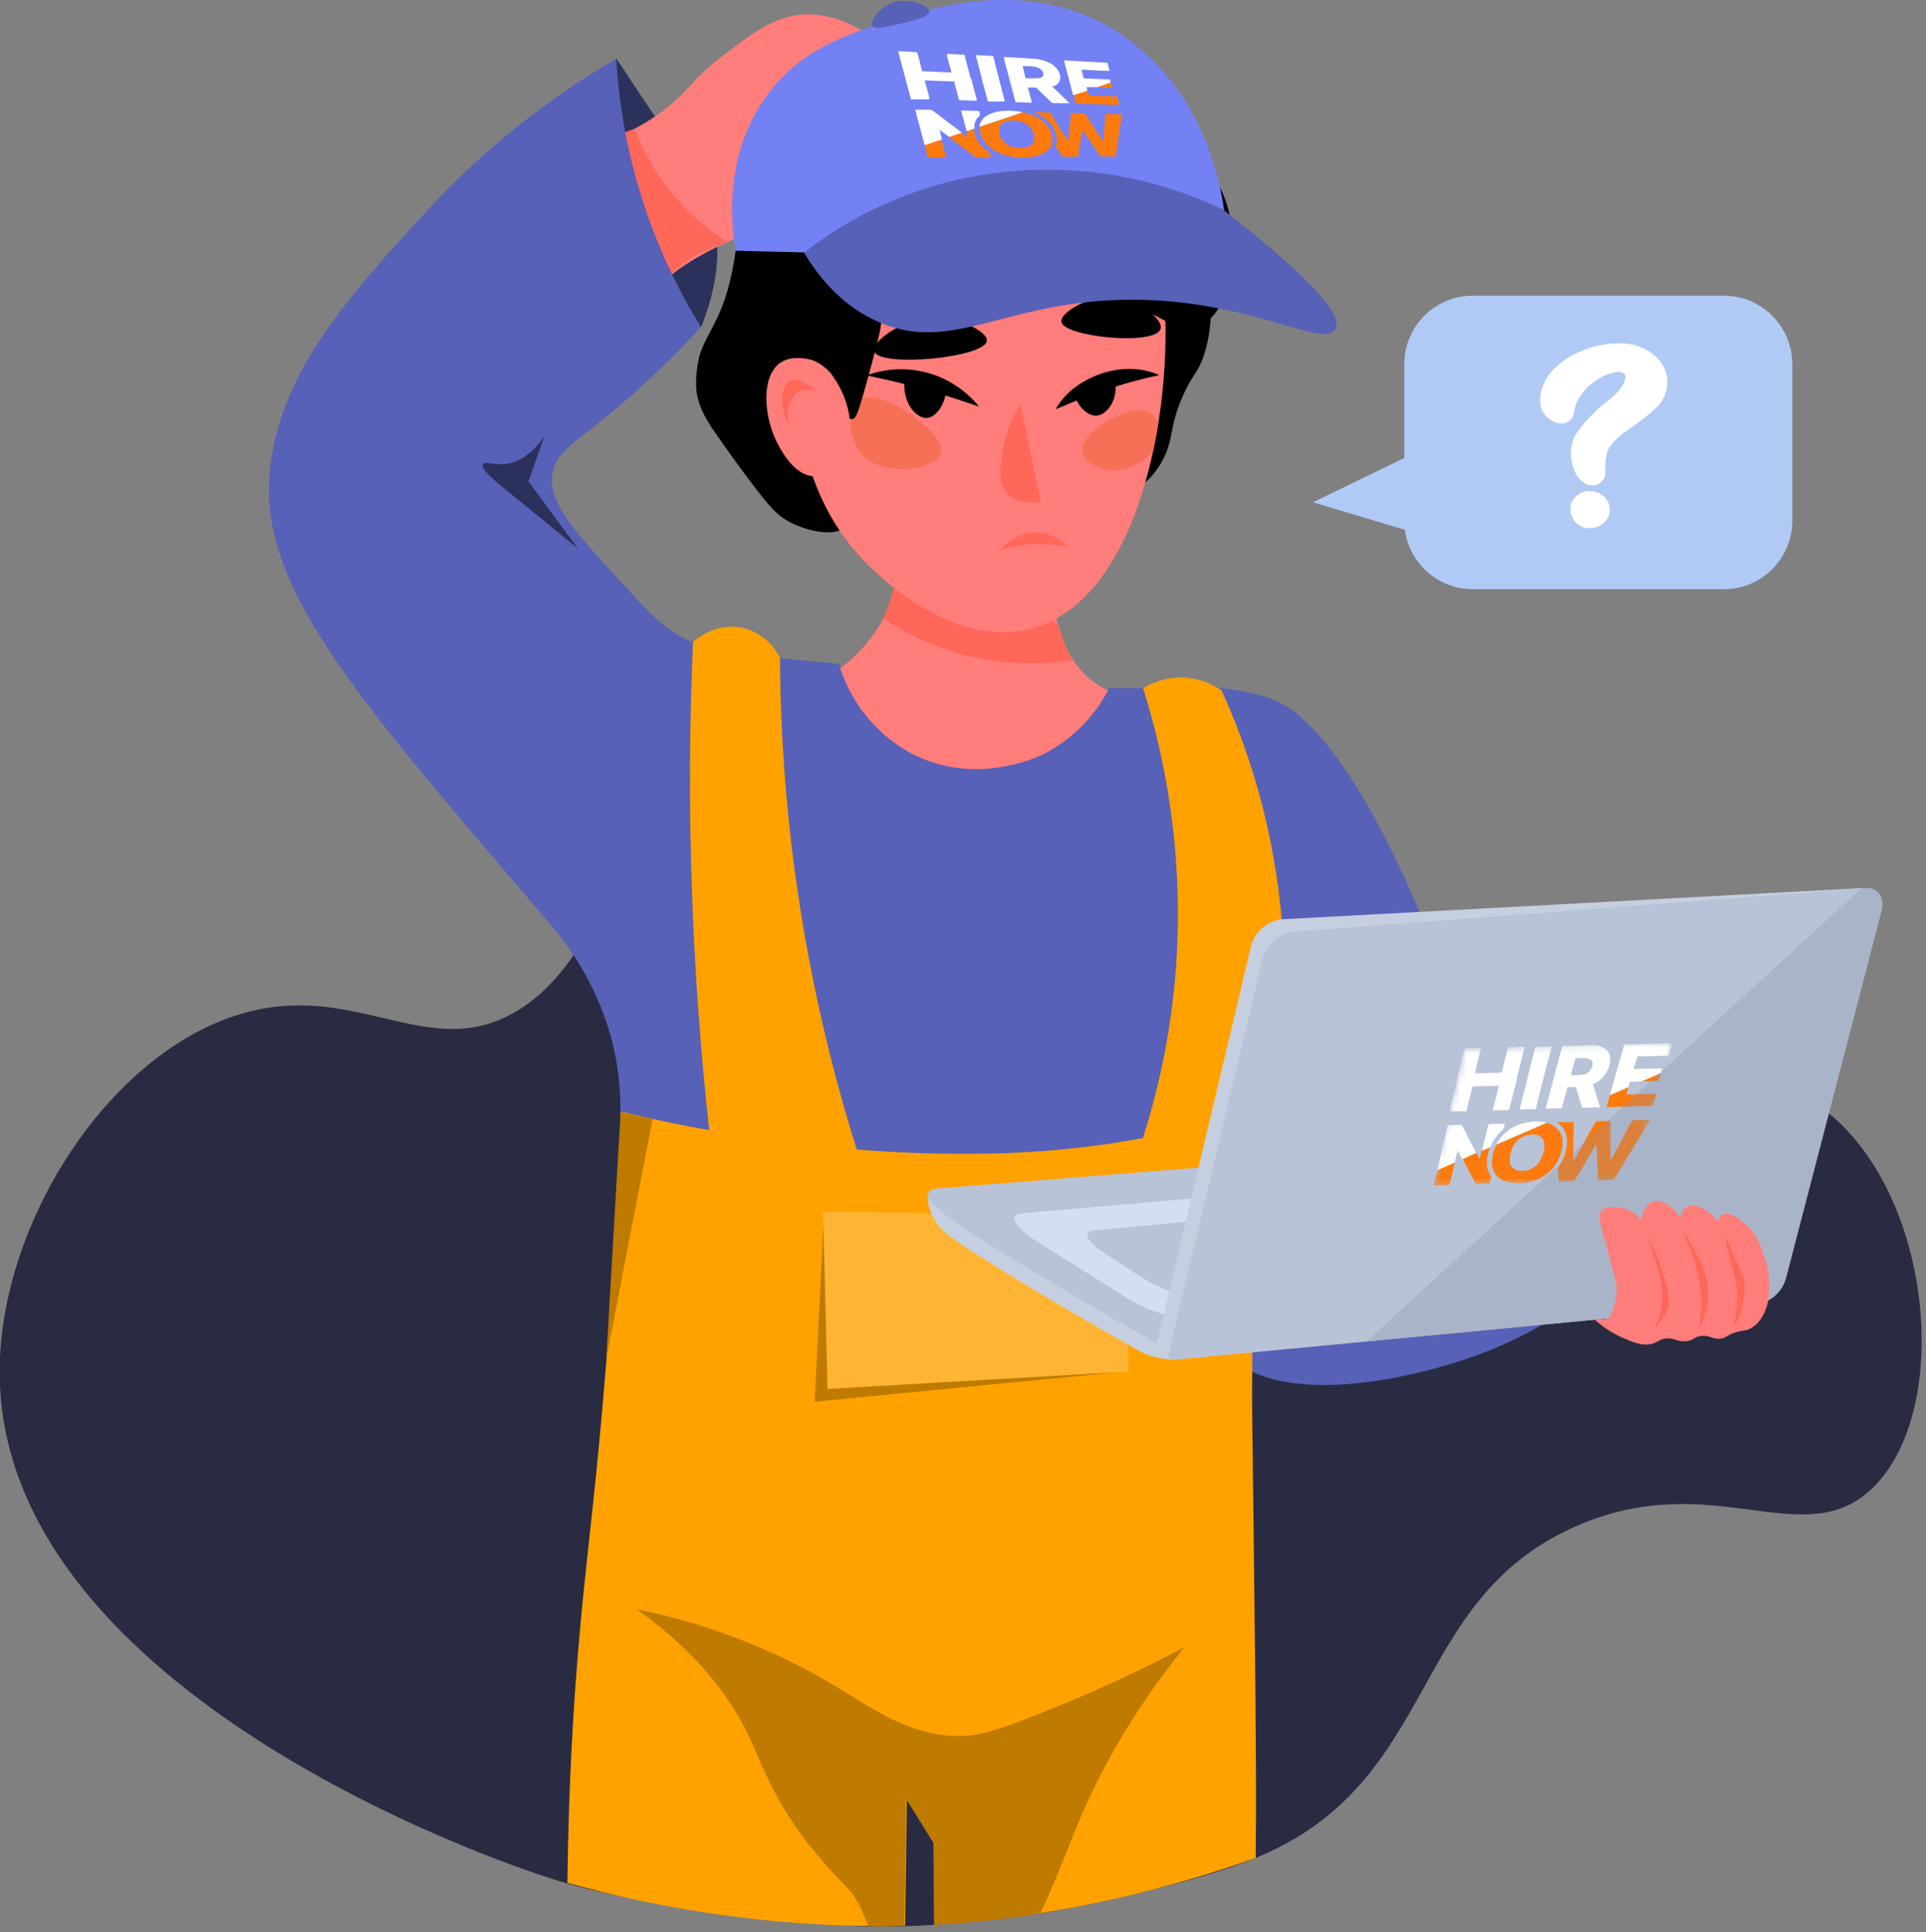 <svg width="308" height="309" viewBox="0 0 308 309" fill="none" xmlns="http://www.w3.org/2000/svg">
<rect x="0" y="0" width="308" height="309" fill="#808080" stroke="none"/>
<g clip-path="url(#clip0_1041_2)">
<path d="M200.72 297.18C191.06 301.12 173.9 304.79 166.37 306C160.738 306.907 155.064 307.524 149.37 307.85C147.8 307.95 146.23 308.01 144.66 308.06C142.74 308.12 140.81 308.14 138.88 308.12C135.02 308.12 105.97 305.66 90.65 301.21C75.33 296.76 0.2 268.97 -0.05 219.66C-0.17 195.4 17.85 167.6 39.51 161.88C57.65 157.09 69 170.26 83.06 161.44C96.66 152.9 97.89 133.12 110.34 130.79C111.64 130.54 118.02 129.58 125.85 128.79C128.02 128.58 130.2 128.41 132.37 128.27C147.333 127.281 162.352 127.552 177.27 129.08C180.63 129.42 183.97 129.82 187.27 130.29C196.89 131.69 201.71 132.27 202.89 132.97C212.83 138.89 197.24 166.16 206.22 177.44C218.83 193.27 264.71 158.61 290.67 176.69C308.99 189.45 312.52 225.12 299.56 237.88C288.48 248.78 274.02 234.42 252 244.1C224.89 256.04 230.39 285.07 200.72 297.18Z" fill="#292B42"/>
<path d="M112.14 52.28C115.91 42.85 114.74 36.57 113.65 33.28C112.94 31.17 112.13 29.56 106.81 21.7C103.19 16.35 100.33 12.04 98.59 9.4C93.01 21.96 93.74 35.47 101.03 44.4C104.003 47.929 107.826 50.641 112.14 52.28Z" fill="#2C315C"/>
<path d="M113.539 68C116.179 71.88 118.539 75.08 120.359 77.48C123.129 81.12 124.239 82.35 126.069 83.37C129.149 85.07 133.849 85.94 135.179 84.14C136.689 82.14 133.509 77.03 130.769 74.24C125.219 68.57 117.319 67.98 113.539 68Z" fill="black"/>
<path d="M165.691 15.85C177.511 18.4 187.181 27.26 190.861 35.85C192.45 39.79 193.37 43.967 193.581 48.21C193.783 51.213 193.396 54.226 192.441 57.08C191.441 59.84 190.851 59.65 189.341 62.91C186.781 68.45 187.882 70.28 185.651 74.09C184.191 76.58 182.371 77.9 179.891 79.7C176.377 82.116 172.433 83.837 168.271 84.77C164.443 85.934 160.464 86.531 156.461 86.54C155.971 86.54 145.672 86.35 137.462 81.34C125.462 74.06 115.751 55.34 122.831 37.41C129.911 19.48 149.891 12.45 165.691 15.85Z" fill="black"/>
<path d="M141.892 78.82C142.202 79.75 145.672 90.69 141.282 98.88C139.879 101.492 138.012 103.827 135.772 105.77C134.394 106.94 132.911 107.981 131.342 108.88C128.442 110.69 127.272 110.94 126.572 112.35C123.502 118.51 134.572 136.21 149.952 138.94C169.592 142.42 188.572 120.12 185.952 113.88C184.772 111.05 179.112 112.88 173.952 108.3C169.432 104.21 168.332 97.81 168.262 92.4L141.892 78.82Z" fill="#FF7D7A"/>
<path d="M141.23 98.88C144.297 100.96 147.626 102.625 151.13 103.83C157.718 106.051 164.744 106.644 171.61 105.56C171.241 105.005 170.907 104.427 170.61 103.83C170.046 102.661 169.636 101.424 169.39 100.15L141.89 78.82C143.375 82.802 143.889 87.08 143.39 91.3C143.058 93.921 142.33 96.477 141.23 98.88Z" fill="#FF6759"/>
<path d="M137.631 29.03C131.041 35.36 129.561 43.26 128.491 49.03C127.791 52.75 123.491 75.7 139.211 90.72C141.381 92.79 152.421 103.34 164.211 100.72C182.081 96.81 187.741 65.72 186.131 46.8C185.491 39.37 184.751 31.95 179.061 26.49C168.961 16.88 148.601 18.49 137.631 29.03Z" fill="#FF7D7A"/>
<path d="M98.461 55.96C102.141 47.96 106.931 44.16 109.191 42.61C111.627 41 114.204 39.614 116.891 38.47C119.234 37.388 121.671 36.521 124.171 35.88C125.681 35.55 127.861 35.03 130.441 34.2C137.711 31.87 141.351 30.7 143.681 27.66C147.191 23.07 146.321 15.66 143.331 10.66C141.92 8.237 139.93 6.202 137.538 4.738C135.147 3.273 132.43 2.425 129.631 2.27C124.381 2.16 120.561 5.1 115.371 9.09C110.501 12.83 110.161 14.58 106.081 17.68C101.754 20.901 96.768 23.124 91.481 24.19C89.041 29.6 86.651 35.39 84.391 41.55C83.331 44.47 82.331 47.33 81.391 50.15L98.461 55.96Z" fill="#FF7D7A"/>
<path d="M116.4 38.77C114.652 39.214 112.971 39.886 111.4 40.77C109.422 41.892 107.647 43.339 106.15 45.05C103.592 42.011 101.237 38.808 99.1 35.46C96.708 31.722 94.593 27.815 92.769 23.77C94.079 23.24 95.43 22.77 96.829 22.21C98.409 21.63 99.95 21.097 101.45 20.61C102.797 24.135 104.675 27.433 107.02 30.39C109.64 33.703 112.814 36.538 116.4 38.77Z" fill="#FF6759"/>
<path d="M246.47 211.95C242.151 192.771 236.874 173.821 230.66 155.17C230.66 155.17 216.89 115.77 202.59 111.5C200.623 110.929 198.618 110.498 196.59 110.21C193.02 109.75 190.87 110.21 186.46 110.13L177.4 110.02C175.084 114.626 171.346 118.364 166.74 120.68C165.88 121.1 155.58 125.94 145.26 120.24C139.878 117.161 135.897 112.119 134.15 106.17C131.85 105.97 128.59 105.67 124.68 105.24C117.42 104.45 113.8 103.92 110.77 102.71C106.48 100.99 103.91 98.14 98.77 92.5C91.46 84.5 87.48 80.15 88.4 75.5C89.01 72.37 91.4 71.18 96.99 66.61C102.371 62.221 107.421 57.441 112.1 52.31C108.261 46.107 105.179 39.466 102.92 32.53C100.471 25.048 99.002 17.28 98.55 9.42C87.411 15.883 77.3 23.972 68.55 33.42C55.3 47.76 44.14 60.35 43.06 76.42C41.84 94.77 58.23 112.9 87.51 147.24C92.234 152.547 95.704 158.849 97.66 165.68C98.745 169.664 99.266 173.781 99.21 177.91C99.696 185.417 100.183 192.933 100.67 200.46L195.03 195.46C190.54 208.15 194.16 213.89 195.21 215.35C202.78 225.83 226.38 220.85 238.94 215.67C241.529 214.596 244.044 213.354 246.47 211.95Z" fill="#5761B7"/>
<path d="M203.788 176.33C203.388 179.09 202.948 182.33 202.518 185.93C202.338 187.43 202.158 189.02 201.988 190.67C201.862 191.843 201.742 193.053 201.628 194.3C201.288 197.93 200.978 201.85 200.728 206.02C200.658 207.11 200.598 208.21 200.548 209.34C200.478 210.69 200.408 212.08 200.358 213.48C200.358 214.4 200.288 215.33 200.258 216.28V217.28C200.258 217.99 200.258 218.63 200.258 219.28C200.178 223.28 200.258 227.18 200.508 247.59C200.928 282.67 200.898 289.71 200.808 295.88C200.808 296.3 200.808 296.72 200.808 297.15C189.651 301.129 178.153 304.082 166.458 305.97C160.827 306.877 155.153 307.494 149.458 307.82L149.368 294.7L145.018 287.7L144.748 307.98C142.828 308.04 140.898 308.06 138.968 308.04C122.66 307.834 106.448 305.512 90.738 301.13C90.918 285.33 91.738 272.13 92.628 262.06C93.718 249.42 94.788 242.53 96.288 225.65C96.542 222.79 96.775 220.01 96.988 217.31C98.298 200.86 98.988 187.31 99.298 177.78C100.688 178.11 102.108 178.43 103.568 178.78L104.388 178.96C107.278 179.59 110.308 180.19 113.458 180.76C120.758 182.08 128.698 183.18 137.058 183.85C142.648 184.3 148.428 184.55 154.328 184.53C163.102 184.582 171.865 183.879 180.518 182.43C181.292 182.297 182.052 182.157 182.798 182.01C186.628 181.28 190.178 180.44 193.408 179.57L195.848 178.88C198.778 178.04 201.448 177.16 203.788 176.33Z" fill="#FFA200"/>
<path d="M113.421 180.77C112.121 168.93 111.131 156.22 110.661 142.7C110.161 128.49 110.281 115.12 110.821 102.7C111.021 102.51 114.521 99.28 119.101 100.49C120.32 100.839 121.452 101.441 122.422 102.258C123.393 103.075 124.179 104.088 124.731 105.23C124.879 131.92 129.025 158.438 137.031 183.9C133.84 185.581 130.265 186.398 126.661 186.27C121.742 186.031 117.061 184.086 113.421 180.77Z" fill="#FFA200"/>
<path d="M182.762 182.04C185.554 173.311 187.323 164.287 188.032 155.15C189.175 139.935 187.404 124.641 182.812 110.09C184.482 109.043 186.393 108.444 188.362 108.35C190.858 108.272 193.313 109.002 195.362 110.43C198.501 117.336 200.93 124.543 202.612 131.94C205.893 146.519 206.28 161.601 203.752 176.33C201.226 177.971 198.5 179.281 195.642 180.23C191.494 181.612 187.129 182.225 182.762 182.04Z" fill="#FFA200"/>
<path d="M130.27 224.18L178.89 219.44L178.32 196.09L131.69 195.69C131.21 205.15 130.736 214.647 130.27 224.18Z" fill="#BF7A00"/>
<path d="M132.329 222.14L180.509 219.35L179.899 194.43L131.629 193.77L132.329 222.14Z" fill="#FFB533"/>
<path d="M189.428 263.43C185.311 268.486 181.609 273.867 178.358 279.52C172.198 290.27 170.788 296.72 166.358 306C160.727 306.907 155.053 307.524 149.358 307.85L149.268 294.73L144.918 287.73L144.648 308.01C142.728 308.07 140.798 308.09 138.868 308.07C137.688 304.94 136.688 303.17 135.868 302.33C135.868 302.33 135.728 302.2 135.568 302.03C133.499 299.94 131.539 297.744 129.698 295.45C128.858 294.45 127.978 293.23 127.018 291.83C122.908 285.76 121.578 281.49 119.738 277.64C117.138 272.17 112.188 264.78 101.828 257.38C112.658 259.552 123.055 263.499 132.598 269.06C139.598 273.2 145.518 277.96 154.278 277.61C156.188 277.53 158.588 277.19 167.388 273.61C174.907 270.603 182.264 267.205 189.428 263.43Z" fill="#BF7A00"/>
<path d="M137.46 63.91C140.94 61.75 151.46 69.49 150.46 72.53C149.68 74.98 140.66 76.88 137.34 71.99C135.56 69.4 135.56 65.1 137.46 63.91Z" fill="#F67057"/>
<path d="M184.168 66.19C181.168 64.02 172.708 68.99 173.078 72.24C173.268 73.81 175.448 74.66 175.918 74.84C178.618 75.9 181.988 74.84 184.398 72.16C184.668 70.71 184.948 69.26 185.218 67.8C185.054 67.163 184.685 66.597 184.168 66.19Z" fill="#F67057"/>
<path d="M169.731 51.45C169.531 49.79 175.731 45.98 181.081 48.19C183.331 49.12 186.081 51.38 185.571 52.66C184.601 55.32 170.021 53.88 169.731 51.45Z" fill="black"/>
<path d="M157.809 54.52C157.489 57.23 140.629 58.8 139.809 56.2C139.359 54.75 143.739 51.28 148.589 50.91C153.209 50.57 157.989 53.02 157.809 54.52Z" fill="black"/>
<path d="M156.57 65.04C154.472 62.426 151.606 60.537 148.376 59.64C145.146 58.743 141.716 58.883 138.57 60.04C144.679 61.286 150.694 62.957 156.57 65.04Z" fill="black"/>
<path d="M185.4 59.99C181.03 58.05 175.69 59.13 171.94 61.93C170.663 62.865 169.6 64.062 168.82 65.44C170.3 64.87 171.63 64.26 172.97 63.73C177.003 62.141 181.16 60.89 185.4 59.99Z" fill="black"/>
<path d="M163.182 64.77L166.452 80.26C165.352 80.44 162.892 80.66 161.312 79.17C159.312 77.26 160.012 73.72 160.562 71.09C161.036 68.839 161.925 66.696 163.182 64.77Z" fill="#FF6759"/>
<path d="M178.279 60.61C178.959 63.86 177.029 66.36 175.369 66.48C173.929 66.58 172.059 64.91 171.609 62.3L178.279 60.61Z" fill="black"/>
<path d="M151.339 62.26C151.119 64.88 149.589 66.76 148.229 66.85C146.649 66.94 144.449 64.69 144.619 61.23L151.339 62.26Z" fill="black"/>
<path d="M170.949 87.63C169.319 87.195 167.637 86.979 165.949 86.99C163.908 86.99 161.88 87.328 159.949 87.99C160.677 87.081 161.605 86.352 162.662 85.863C163.719 85.374 164.875 85.136 166.039 85.17C167.935 85.317 169.697 86.2 170.949 87.63Z" fill="#FF6759"/>
<path d="M130.762 18.3C132.762 11.86 148.702 8.68 162.582 10.95C164.582 11.28 192.412 16.11 196.582 34.13C198.182 41.02 196.582 50.03 191.852 52.13C187.852 53.97 185.372 49.13 176.442 47.59C165.502 45.73 162.442 51.89 152.732 49.32C145.412 47.38 140.842 42.21 139.482 43.56C138.592 44.45 140.772 46.48 140.922 51.09C140.922 52.21 140.852 52.99 138.672 60.87C137.262 65.96 136.932 66.96 136.262 67.03C134.372 67.24 133.172 59.44 129.482 59.2C128.875 59.17 128.273 59.331 127.762 59.66C123.922 62.26 130.682 74.45 127.762 76.66C124.842 78.87 111.762 70.37 111.322 61.93C111.284 60.317 111.442 58.705 111.792 57.13C112.992 52.75 116.152 50.91 117.662 40.05C118.372 34.95 118.352 30.5 121.662 28.11C124.012 26.42 126.532 26.99 128.572 24.45C130.472 22.18 130.282 19.87 130.762 18.3Z" fill="black"/>
<path d="M129.89 57.58C129.74 57.58 126.95 56.63 124.89 57.95C121.56 60.12 122.1 66.95 124.54 71.32C125.18 72.47 127.34 76.32 130.39 76.14C133.1 75.99 134.74 72.8 135.05 72.14C137.62 66.88 133.86 61.14 133.61 60.8C132.772 59.335 131.46 58.199 129.89 57.58Z" fill="#FF7D7A"/>
<path d="M130.629 62.61C129.109 61.24 127.309 60.43 126.259 60.99C124.909 61.71 124.439 64.85 126.329 68.38C125.439 65.7 126.329 63.23 127.939 62.51C128.372 62.349 128.832 62.275 129.294 62.292C129.755 62.309 130.209 62.417 130.629 62.61Z" fill="#FF6759"/>
<path d="M169.891 18.36C181.641 20.15 190.641 26.97 192.551 35.64C193.202 38.756 193.016 41.989 192.011 45.01C191.374 39.484 189.306 34.221 186.011 29.74C181.96 24.354 176.322 20.373 169.891 18.36Z" fill="#4D4D4D"/>
<path d="M117.669 40.1C117.139 37.21 115.299 25.28 122.669 15.23C128.089 7.81 135.569 5.46 141.849 3.48C149.209 1.17 163.979 -3.52 177.569 4.42C189.739 11.5 196.699 26.18 196.199 42.04L117.669 40.1Z" fill="#7481F4"/>
<path d="M128.59 40.4C130.71 43.98 134.47 48.96 140.75 51.6C151.85 56.26 159.87 48.97 177.44 48.03C198.36 46.92 211.54 55.95 213.53 52.71C214.59 50.98 212.12 46.4 195.6 33.53C184.833 28.376 172.857 26.28 160.98 27.47C149.179 28.635 137.949 33.118 128.59 40.4Z" fill="#5761B7"/>
<path d="M142.671 0.46C145.291 -0.48 148.601 0.91 148.611 1.84C148.621 2.77 145.721 3.37 143.291 3.93C141.221 4.4 139.901 4.7 139.551 4.21C139.041 3.5 140.511 1.23 142.671 0.46Z" fill="#5761B7"/>
<path d="M165.301 17.93H165.701L167.701 17.98C167.941 17.98 167.951 17.98 168.041 18.14L169.861 21.14L170.661 22.47C170.683 22.521 170.722 22.563 170.771 22.59C170.771 22.59 170.771 22.54 170.771 22.5C170.931 21.16 171.101 19.81 171.261 18.5C171.272 18.394 171.272 18.286 171.261 18.18C171.261 18.1 171.331 18.08 171.451 18.08L173.381 18.13C173.481 18.13 173.541 18.13 173.581 18.23C173.811 18.6 174.051 18.96 174.281 19.32C174.948 20.42 175.648 21.51 176.381 22.59C176.381 22.59 176.381 22.64 176.471 22.66C176.561 22.68 176.471 22.45 176.471 22.34C176.551 21.26 176.621 20.18 176.691 19.11L176.751 18.32C176.751 18.25 176.751 18.2 176.901 18.21L179.261 18.27H179.351C179.382 18.428 179.382 18.591 179.351 18.75C179.121 20.31 178.881 21.87 178.641 23.44C178.571 23.93 178.481 24.44 178.421 24.9C178.421 25 178.351 25.03 178.221 25.03H176.221C176.166 25.039 176.108 25.031 176.057 25.008C176.005 24.985 175.962 24.948 175.931 24.9C175.371 24.07 174.791 23.25 174.211 22.42L173.211 20.98C173.198 20.951 173.179 20.925 173.154 20.905C173.13 20.884 173.102 20.869 173.071 20.86C173.061 20.913 173.061 20.967 173.071 21.02L172.411 24.88C172.411 25.06 172.411 25.06 172.111 25.06H170.181C169.921 25.06 169.941 25.06 169.861 24.92C169.531 24.45 169.201 23.97 168.861 23.5C168.84 23.46 168.829 23.415 168.829 23.37C168.829 23.325 168.84 23.28 168.861 23.24C169 22.811 169.034 22.355 168.961 21.91C168.824 21.112 168.479 20.363 167.961 19.74C167.377 19.087 166.666 18.559 165.871 18.19L165.281 17.91L165.301 17.93Z" fill="#FD7A0F"/>
<path d="M168.208 13.77L171.038 16.5H170.638H168.508C168.356 16.502 168.209 16.444 168.098 16.34L166.508 14.8C166.278 14.58 166.048 14.36 165.828 14.13C165.785 14.084 165.732 14.047 165.674 14.023C165.615 13.999 165.552 13.987 165.488 13.99C165.198 13.99 164.908 13.99 164.628 13.99C164.348 13.99 164.368 13.99 164.418 14.16C164.548 14.67 164.678 15.16 164.818 15.67L164.978 16.28C164.978 16.42 164.978 16.42 164.818 16.42L162.578 16.35C162.418 16.35 162.348 16.35 162.338 16.22C162.343 16.18 162.343 16.14 162.338 16.1L160.548 9.36V9.3C160.498 9.09 160.498 9.11 160.788 9.13C162.278 9.21 163.788 9.28 165.208 9.38C166.146 9.42 167.063 9.663 167.898 10.09C168.507 10.386 169.005 10.87 169.318 11.47C169.507 11.812 169.587 12.202 169.548 12.59C169.497 12.887 169.359 13.162 169.15 13.379C168.942 13.597 168.673 13.746 168.378 13.81H168.268L168.208 13.77ZM163.748 11.55C163.828 11.83 163.898 12.11 163.968 12.39C163.968 12.45 163.968 12.51 164.148 12.51C164.718 12.54 165.289 12.54 165.858 12.51C166.438 12.51 166.858 12.27 166.858 11.93C166.863 11.724 166.804 11.521 166.688 11.35C166.576 11.183 166.425 11.046 166.248 10.95C165.96 10.794 165.644 10.692 165.318 10.65C164.788 10.57 164.268 10.58 163.738 10.55C163.528 10.55 163.528 10.55 163.568 10.69L163.778 11.51L163.748 11.55Z" fill="white"/>
<path d="M155.271 12.42L156.191 15.87V16.01C156.191 16.09 156.191 16.11 156.061 16.11L153.541 16.03C153.421 16.03 153.371 16.03 153.351 15.92C153.331 15.81 153.271 15.63 153.231 15.48L152.631 13.19C152.631 13.04 152.631 13.04 152.341 13.03L148.141 12.86C147.881 12.86 147.881 12.86 147.931 13.02L148.621 15.64C148.617 15.68 148.617 15.72 148.621 15.76C148.621 15.86 148.621 15.9 148.431 15.89H147.351H145.871C145.701 15.89 145.621 15.89 145.611 15.74V15.62L143.691 8.44V8.36C143.691 8.18 143.691 8.18 143.941 8.19L146.391 8.33C146.671 8.33 146.671 8.33 146.721 8.53C146.961 9.41 147.191 10.29 147.421 11.17C147.427 11.216 147.427 11.264 147.421 11.31C147.421 11.37 147.481 11.4 147.581 11.4H147.741L151.891 11.58C152.181 11.58 152.161 11.58 152.111 11.42L151.431 8.87V8.75C151.431 8.61 151.431 8.6 151.621 8.62L153.691 8.73H154.091C154.211 8.73 154.271 8.73 154.281 8.85V8.98L155.201 12.46L155.271 12.42Z" fill="white"/>
<path d="M163.54 17.95C164.17 18.063 164.782 18.258 165.36 18.53C166.349 18.931 167.188 19.63 167.76 20.53C168.131 21.129 168.312 21.826 168.28 22.53C168.2 23.66 167.42 24.47 165.9 24.9C164.334 25.316 162.686 25.316 161.12 24.9C160.296 24.758 159.511 24.44 158.821 23.967C158.13 23.494 157.55 22.878 157.12 22.16C156.814 21.611 156.665 20.988 156.69 20.36C156.69 20.36 156.69 20.29 156.69 20.25C156.805 20.235 156.916 20.201 157.02 20.15L161.47 18.66L163.54 17.95ZM159.84 21.48C159.904 21.694 159.988 21.901 160.09 22.1C160.37 22.561 160.763 22.943 161.232 23.209C161.702 23.475 162.231 23.616 162.77 23.62C164.07 23.73 165.23 23.42 165.39 22.36C165.43 22.155 165.43 21.945 165.39 21.74C165.305 21.198 165.061 20.694 164.69 20.29C164.158 19.738 163.452 19.384 162.69 19.29C162.394 19.265 162.096 19.265 161.8 19.29C160.73 19.29 160.08 19.68 159.87 20.29C159.747 20.67 159.747 21.08 159.87 21.46L159.84 21.48Z" fill="#FD7A0F"/>
<path d="M175.508 13.94C175.048 13.94 174.568 13.94 174.088 13.94H173.888C173.778 13.94 173.758 13.94 173.778 14.04C173.798 14.14 173.858 14.37 173.898 14.54L173.638 14.63L171.638 15.28C171.614 15.218 171.594 15.155 171.578 15.09L170.198 9.86C170.138 9.64 170.108 9.66 170.428 9.67L176.858 10.03H177.038C177.108 10.03 177.138 10.03 177.148 10.1C177.153 10.14 177.153 10.18 177.148 10.22L177.388 11.16C177.448 11.39 177.488 11.37 177.168 11.35L174.298 11.21L173.158 11.15C172.948 11.15 172.948 11.15 172.978 11.28L173.278 12.4C173.278 12.53 173.278 12.53 173.518 12.54L176.668 12.69H177.318C177.438 12.69 177.498 12.69 177.508 12.81C177.548 12.948 177.578 13.088 177.598 13.23L175.438 13.96L175.508 13.94Z" fill="white"/>
<path d="M156.998 12.46L156.108 9.09V8.99C156.108 8.79 156.038 8.8 156.358 8.82L158.568 8.94C158.828 8.94 158.828 8.94 158.868 9.13L159.868 13.07L160.638 15.99C160.634 16.037 160.634 16.083 160.638 16.13C160.638 16.21 160.638 16.24 160.498 16.24H159.498H158.238C157.968 16.24 157.968 16.24 157.928 16.06C157.668 15.06 157.418 14.14 157.158 13.18L156.988 12.53L156.998 12.46Z" fill="white"/>
<path d="M147.888 23.22C147.859 23.156 147.836 23.089 147.818 23.02C147.352 21.26 146.878 19.493 146.398 17.72C146.398 17.55 146.398 17.55 146.648 17.55C147.298 17.55 147.958 17.55 148.648 17.55C148.847 17.544 149.042 17.608 149.198 17.73L151.338 19.34L153.568 21.02C153.665 21.085 153.755 21.159 153.838 21.24L151.838 21.92L150.538 20.98C150.458 20.902 150.363 20.841 150.258 20.8C150.388 21.33 150.518 21.8 150.638 22.34C150.54 22.364 150.443 22.394 150.348 22.43L147.958 23.23L147.888 23.22Z" fill="white"/>
<path d="M151.769 21.92L153.769 21.24C154.129 21.46 154.399 21.74 154.769 21.99L154.519 20.99C154.662 20.959 154.803 20.915 154.939 20.86C155.209 20.78 155.439 20.67 155.729 20.61L155.789 20.99C155.868 21.569 156.084 22.121 156.419 22.6C156.583 22.857 156.767 23.102 156.969 23.33C157.295 23.676 157.665 23.979 158.069 24.23C158.165 24.287 158.239 24.375 158.279 24.48C158.319 24.673 158.369 24.863 158.429 25.05C158.429 25.15 158.429 25.17 158.259 25.18H156.259C156.139 25.185 156.022 25.146 155.929 25.07C155.139 24.48 154.339 23.9 153.549 23.3L151.719 21.94L151.769 21.92Z" fill="#FD7A0F"/>
<path d="M171.672 15.22L173.672 14.57L173.932 14.48C173.992 14.7 174.052 14.91 174.122 15.13C174.192 15.35 174.122 15.27 174.382 15.28L178.312 15.42H178.492C178.592 15.42 178.642 15.42 178.662 15.52C178.752 15.9 178.862 16.29 178.962 16.67C178.962 16.743 178.922 16.773 178.842 16.76H178.692L172.372 16.58H172.292C172.052 16.58 172.052 16.58 172.012 16.41C171.912 16.02 171.782 15.62 171.712 15.23L171.672 15.22Z" fill="#FD7A0F"/>
<path d="M163.54 17.95L161.47 18.66L157.02 20.15C156.916 20.201 156.804 20.235 156.69 20.25C156.645 20.134 156.645 20.006 156.69 19.89C157.07 18.71 158.22 18.02 160.03 17.78C161.092 17.644 162.168 17.678 163.22 17.88C163.315 17.893 163.409 17.916 163.5 17.95H163.54Z" fill="white"/>
<path d="M147.892 23.22L150.282 22.43C150.376 22.394 150.473 22.364 150.572 22.34C150.577 22.373 150.577 22.407 150.572 22.44L151.262 25.02C151.262 25.18 151.262 25.18 151.072 25.18H148.572C148.432 25.18 148.352 25.18 148.322 25.06C148.172 24.44 148.012 23.82 147.852 23.2L147.892 23.22Z" fill="#FD7A0F"/>
<path d="M155.799 20.58C155.509 20.64 155.279 20.76 155.009 20.83C154.873 20.885 154.732 20.929 154.589 20.96C154.519 20.73 154.449 20.51 154.389 20.28C154.179 19.48 153.969 18.67 153.749 17.87C153.689 17.64 153.689 17.67 154.029 17.68L156.319 17.73C156.549 17.73 156.559 17.73 156.599 17.89C156.709 18.2 156.789 18.51 156.409 18.72C156.003 19.195 155.789 19.805 155.809 20.43C155.809 20.48 155.809 20.53 155.809 20.56L155.799 20.58Z" fill="white"/>
<path d="M175.512 13.94L177.672 13.21C177.756 13.453 177.826 13.7 177.882 13.95C177.882 14.01 177.882 14.04 177.782 14.04C177.022 14.04 176.282 14.04 175.512 13.94Z" fill="#FD7A0F"/>
<path d="M92.449 87.77L84.509 76.99C85.356 74.597 86.199 72.203 87.039 69.81C85.729 71.67 83.679 73.89 80.869 74.2C79.059 74.39 77.489 73.74 77.209 74.27C76.799 75.03 79.549 77.27 80.529 78.03C83.269 80.27 87.209 83.46 92.449 87.77Z" fill="#2C315C"/>
<path d="M148.462 190.77C148.344 191.467 148.365 192.181 148.522 192.87C149.098 194.973 150.43 196.789 152.262 197.97C155.352 200.28 166.492 207.17 181.902 215.9C182.841 216.439 183.851 216.843 184.902 217.1C185.731 217.301 186.579 217.411 187.432 217.43C186.059 214.572 184.382 211.87 182.432 209.37C171.572 195.45 155.232 191.85 148.462 190.77Z" fill="#C6CFE0"/>
<path d="M259.798 206.23L189.408 214.77L184.988 214.9C178.818 211.37 160.038 200.59 152.988 195.61C148.648 192.54 148.328 191.37 148.408 190.91C148.488 190.45 148.978 190.15 149.888 190.07L234.238 183.36C236.448 183.19 240.538 185.14 243.318 187.67L259.038 201.98C261.348 204.14 261.678 206 259.798 206.23Z" fill="#B8C3D8"/>
<path d="M251.549 203.44L189.369 210.62C187.369 210.85 183.219 209.48 180.079 207.5L165.739 198.5C162.189 196.26 161.129 194.24 163.429 194.04L233.709 187.94C235.549 187.78 238.959 189.36 241.299 191.42L250.779 199.81C252.889 201.63 253.199 203.25 251.549 203.44Z" fill="#D4DEF2"/>
<path d="M243.671 201.27L190.671 207.12C188.931 207.31 185.371 206.12 182.671 204.35L176.671 200.46C173.821 198.61 173.001 196.94 174.891 196.77L232.121 191.48C233.691 191.33 236.621 192.64 238.641 194.38L242.891 198.04C244.791 199.67 245.131 201.11 243.671 201.27Z" fill="#B8C3D8"/>
<path d="M278.83 208.77L188.1 217.41C187.708 217.463 187.309 217.433 186.928 217.323C186.547 217.213 186.194 217.024 185.89 216.77C185.366 216.298 185.04 215.643 184.98 214.94L200.04 151.38C200.326 150.256 200.94 149.242 201.804 148.467C202.667 147.693 203.742 147.193 204.89 147.03L297.79 142.03C298.28 142.59 298.79 143.16 299.24 143.72L283.42 204.62C283.124 205.674 282.536 206.623 281.724 207.357C280.912 208.091 279.909 208.581 278.83 208.77Z" fill="#C6CFE0"/>
<path d="M281.028 208.59L187.768 217.47C187.628 217.493 187.485 217.478 187.352 217.427C187.22 217.376 187.103 217.29 187.015 217.179C186.926 217.068 186.869 216.936 186.848 216.795C186.828 216.655 186.845 216.512 186.898 216.38L201.898 153.38C202.181 152.263 202.787 151.254 203.641 150.48C204.495 149.706 205.559 149.202 206.698 149.03L298.288 142.03C300.288 141.88 301.458 143.52 300.888 145.7L285.618 204.41C285.326 205.469 284.74 206.423 283.927 207.163C283.115 207.903 282.11 208.398 281.028 208.59Z" fill="#B8C3D8"/>
<mask id="mask0_1041_2" style="mask-type:luminance" maskUnits="userSpaceOnUse" x="229" y="166" width="39" height="24">
<path d="M234.259 167.74L267.519 166.81L261.019 188.73L229.059 189.71L234.259 167.74Z" fill="white"/>
</mask>
<g mask="url(#mask0_1041_2)">
<path d="M249.05 179.45H249.44H251.44C251.68 179.45 251.69 179.45 251.68 179.65L251.59 183.73C251.59 184.33 251.59 184.93 251.59 185.53C251.575 185.582 251.575 185.638 251.59 185.69C251.615 185.678 251.638 185.662 251.657 185.641C251.676 185.621 251.691 185.596 251.7 185.57C252.75 183.7 253.8 181.82 254.87 179.93L255.12 179.48C255.141 179.43 255.178 179.389 255.225 179.362C255.272 179.335 255.326 179.324 255.38 179.33L257.38 179.27C257.5 179.27 257.54 179.27 257.54 179.4C257.54 179.91 257.54 180.4 257.54 180.92V185.43C257.536 185.448 257.539 185.468 257.549 185.484C257.558 185.501 257.572 185.513 257.59 185.52C257.7 185.383 257.791 185.232 257.86 185.07L260.34 180.47L260.95 179.33C260.968 179.278 261.002 179.233 261.047 179.201C261.091 179.169 261.145 179.151 261.2 179.15C262.06 179.15 262.92 179.15 263.78 179.08H263.87C263.76 179.329 263.626 179.567 263.47 179.79C262.1 182.06 260.73 184.3 259.37 186.53C258.96 187.22 258.53 187.9 258.13 188.53C258.104 188.587 258.061 188.634 258.008 188.666C257.954 188.698 257.892 188.714 257.83 188.71L255.76 188.77C255.6 188.77 255.55 188.77 255.54 188.6C255.54 187.48 255.45 186.36 255.4 185.23L255.31 183.23C255.31 183.17 255.31 183.1 255.25 183.06C255.19 183.128 255.137 183.202 255.09 183.28L251.89 188.67C251.74 188.91 251.74 188.91 251.47 188.92L249.47 188.98C249.21 188.98 249.24 188.98 249.24 188.8C249.24 188.17 249.18 187.54 249.14 186.91C249.137 186.786 249.18 186.665 249.26 186.57C249.654 186.007 249.974 185.395 250.21 184.75C250.557 183.815 250.67 182.809 250.54 181.82C250.409 181.044 250.013 180.337 249.42 179.82L249 179.48L249.05 179.45Z" fill="#FD7A0F"/>
<path d="M254.73 173.42C255.11 174.64 255.5 175.85 255.89 177.1H255.48L253.28 177.17C253.08 177.17 253 177.17 252.96 176.98L252.33 174.92C252.23 174.62 252.14 174.32 252.05 174.02C252.05 173.9 251.96 173.84 251.79 173.85H250.93C250.68 173.85 250.67 173.85 250.61 174.11L250.04 176.2C249.97 176.48 249.89 176.76 249.81 177.04C249.73 177.32 249.76 177.24 249.56 177.25L247.36 177.31C247.21 177.31 247.16 177.31 247.21 177.14C247.26 176.97 247.21 177.04 247.26 176.98L249.74 167.62V167.53C249.82 167.23 249.8 167.27 250.09 167.26C251.57 167.26 253.09 167.16 254.52 167.14C254.947 167.102 255.377 167.149 255.785 167.277C256.193 167.406 256.572 167.614 256.9 167.89C257.143 168.135 257.323 168.434 257.426 168.763C257.528 169.092 257.55 169.441 257.49 169.78C257.424 170.353 257.244 170.907 256.96 171.41C256.501 172.256 255.772 172.924 254.89 173.31L254.75 173.38L254.73 173.42ZM251.56 170.62C251.45 171.02 251.35 171.41 251.24 171.8C251.24 171.9 251.24 171.98 251.34 171.97C251.922 171.971 252.503 171.938 253.08 171.87C253.37 171.834 253.647 171.732 253.89 171.57C254.133 171.409 254.335 171.193 254.48 170.94C254.616 170.684 254.688 170.4 254.69 170.11C254.696 170.013 254.682 169.917 254.649 169.826C254.616 169.735 254.566 169.651 254.5 169.58C254.293 169.371 254.014 169.249 253.72 169.24C253.194 169.205 252.666 169.205 252.14 169.24C251.93 169.24 251.93 169.24 251.87 169.46C251.76 169.85 251.66 170.24 251.56 170.62Z" fill="white"/>
<path d="M242.588 172.56L241.408 177.21C241.386 177.269 241.37 177.329 241.358 177.39C241.355 177.411 241.349 177.431 241.338 177.45C241.328 177.468 241.314 177.485 241.297 177.498C241.28 177.511 241.261 177.52 241.241 177.526C241.22 177.531 241.199 177.533 241.178 177.53L238.848 177.6C238.738 177.6 238.718 177.6 238.738 177.46L238.888 176.88L239.648 173.83C239.698 173.63 239.708 173.63 239.478 173.64L235.688 173.75C235.468 173.75 235.458 173.75 235.408 173.97C235.128 175.12 234.858 176.25 234.578 177.39C234.573 177.443 234.573 177.497 234.578 177.55C234.578 177.68 234.488 177.73 234.338 177.73H233.338H232.048C231.898 177.73 231.848 177.73 231.898 177.55C231.902 177.5 231.902 177.45 231.898 177.4L234.118 168.02V167.91C234.178 167.68 234.178 167.68 234.428 167.67L236.588 167.61C236.838 167.61 236.838 167.61 236.778 167.84C236.498 169.02 236.218 170.2 235.928 171.36C235.933 171.423 235.933 171.487 235.928 171.55C235.928 171.63 235.928 171.67 236.018 171.66H236.168L239.898 171.55C240.168 171.55 240.148 171.55 240.208 171.31L241.068 167.84C241.068 167.84 241.068 167.73 241.118 167.68C241.168 167.63 241.118 167.48 241.368 167.48L243.298 167.42H243.678C243.788 167.42 243.828 167.42 243.798 167.56C243.772 167.621 243.755 167.685 243.748 167.75L242.538 172.5L242.588 172.56Z" fill="white"/>
<path d="M247.278 179.58C247.813 179.673 248.314 179.908 248.728 180.26C249.126 180.575 249.439 180.984 249.642 181.45C249.844 181.916 249.929 182.424 249.888 182.93C249.839 183.851 249.593 184.752 249.168 185.57C248.776 186.336 248.237 187.017 247.581 187.575C246.926 188.133 246.167 188.556 245.348 188.82C243.893 189.394 242.283 189.44 240.798 188.95C240.08 188.736 239.464 188.271 239.064 187.638C238.663 187.006 238.504 186.25 238.618 185.51C238.677 184.696 238.894 183.901 239.258 183.17C239.284 183.118 239.314 183.068 239.348 183.02C239.476 182.988 239.6 182.941 239.718 182.88L244.838 180.66L247.308 179.58H247.278ZM241.558 184.51C241.492 184.773 241.448 185.04 241.428 185.31C241.387 185.548 241.398 185.792 241.462 186.025C241.526 186.258 241.64 186.474 241.796 186.659C241.953 186.843 242.148 186.99 242.367 187.091C242.587 187.191 242.826 187.242 243.068 187.24C243.732 187.31 244.402 187.178 244.99 186.863C245.579 186.547 246.059 186.062 246.368 185.47C246.515 185.206 246.635 184.928 246.728 184.64C246.959 184.025 247.028 183.36 246.928 182.71C246.863 182.378 246.69 182.077 246.437 181.853C246.184 181.629 245.865 181.494 245.528 181.47C245.249 181.435 244.967 181.435 244.688 181.47C244.185 181.51 243.698 181.666 243.266 181.926C242.833 182.186 242.468 182.544 242.198 182.97C241.895 183.445 241.678 183.97 241.558 184.52V184.51Z" fill="#FD7A0F"/>
<path d="M262.567 172.96C262.037 172.96 261.567 172.96 261.017 173.02H260.797C260.677 173.02 260.637 173.02 260.607 173.17C260.577 173.32 260.457 173.66 260.387 173.91L260.037 174.05L257.457 175.16L257.517 174.9C258.23 172.4 258.944 169.877 259.657 167.33C259.747 167.01 259.707 167.03 260.047 167.02L267.047 166.83H267.247C267.317 166.83 267.337 166.83 267.317 166.93C267.322 166.993 267.322 167.057 267.317 167.12L266.897 168.53C266.787 168.88 266.897 168.83 266.497 168.85L263.337 168.93H262.097C261.877 168.93 261.867 168.93 261.817 169.14L261.287 170.77C261.237 170.97 261.237 170.97 261.457 170.97L264.887 170.87H265.607C265.747 170.87 265.787 170.87 265.737 171.03C265.684 171.238 265.617 171.441 265.537 171.64L262.537 172.94L262.567 172.96Z" fill="white"/>
<path d="M244.24 172.47L245.43 167.83V167.7C245.5 167.41 245.43 167.43 245.78 167.42L247.9 167.36C248.16 167.36 248.16 167.36 248.1 167.59C247.62 169.43 247.1 171.25 246.66 173.07L245.66 177.07C245.66 177.13 245.66 177.19 245.66 177.25C245.66 177.31 245.58 177.41 245.45 177.41H244.45H243.25C243 177.41 243 177.41 243.06 177.19C243.39 175.9 243.73 174.6 244.06 173.3L244.29 172.41L244.24 172.47Z" fill="white"/>
<path d="M229.829 187.16C229.841 187.072 229.858 186.986 229.879 186.9C230.399 184.7 230.879 182.48 231.459 180.24V180.19C231.509 179.96 231.509 179.96 231.759 179.96L233.479 179.9C233.557 179.884 233.638 179.895 233.709 179.931C233.78 179.968 233.837 180.027 233.869 180.1C234.199 180.77 234.549 181.42 234.869 182.1C235.189 182.78 235.589 183.48 235.939 184.17C235.999 184.253 236.04 184.349 236.059 184.45L233.869 185.45L233.239 184.29C233.239 184.22 233.239 184.14 233.079 184.07C232.919 184.74 232.749 185.38 232.589 186.07L232.279 186.19L229.789 187.27L229.829 187.16Z" fill="white"/>
<path d="M233.891 185.39L236.081 184.39C236.291 184.66 236.381 185 236.611 185.32C236.741 184.84 236.851 184.41 236.971 183.98C237.125 183.937 237.276 183.88 237.421 183.81C237.704 183.675 237.995 183.555 238.291 183.45C238.241 183.61 238.181 183.77 238.131 183.94C237.893 184.604 237.778 185.305 237.791 186.01C237.795 186.322 237.825 186.633 237.881 186.94C237.974 187.345 238.144 187.728 238.381 188.07C238.412 188.116 238.433 188.169 238.441 188.224C238.45 188.28 238.446 188.336 238.431 188.39C238.352 188.629 238.289 188.873 238.241 189.12C238.241 189.24 238.151 189.28 238.021 189.28L236.171 189.34C236.122 189.347 236.072 189.338 236.029 189.314C235.986 189.291 235.952 189.254 235.931 189.21C235.551 188.48 235.161 187.75 234.771 187.02L233.901 185.34L233.891 185.39Z" fill="#FD7A0F"/>
<path d="M257.457 175.16L260.037 174.05L260.387 173.91L260.127 174.83C260.127 175.04 260.127 175.05 260.307 175.04L264.597 174.91H264.797C264.907 174.91 264.947 174.91 264.917 175.04C264.747 175.6 264.577 176.16 264.417 176.72C264.407 176.764 264.382 176.803 264.344 176.829C264.307 176.855 264.262 176.866 264.217 176.86H264.047L257.237 177.06H257.157C256.907 177.06 256.897 177.06 256.967 176.83C257.137 176.27 257.267 175.71 257.457 175.15V175.16Z" fill="#FD7A0F"/>
<path d="M247.28 179.58L244.81 180.66L239.69 182.88C239.573 182.941 239.449 182.988 239.32 183.02C239.37 182.85 239.451 182.69 239.56 182.55C240.063 181.781 240.713 181.12 241.474 180.605C242.234 180.089 243.09 179.731 243.99 179.55C244.994 179.306 246.038 179.286 247.05 179.49C247.134 179.498 247.213 179.53 247.28 179.58Z" fill="white"/>
<path d="M229.829 187.16L232.319 186.08L232.629 185.96C232.634 186 232.634 186.04 232.629 186.08L231.849 189.32C231.849 189.51 231.849 189.52 231.599 189.52L229.439 189.59C229.319 189.59 229.259 189.59 229.289 189.45C229.479 188.69 229.659 187.92 229.849 187.16H229.829Z" fill="#FD7A0F"/>
<path d="M238.308 183.5C238.008 183.59 237.728 183.75 237.438 183.86C237.294 183.933 237.143 183.993 236.988 184.04C237.048 183.74 237.118 183.45 237.188 183.16L237.968 180.03C238.048 179.73 238.028 179.77 238.328 179.76L240.438 179.7C240.658 179.7 240.658 179.7 240.608 179.9C240.589 180.124 240.519 180.341 240.405 180.535C240.291 180.728 240.135 180.894 239.948 181.02C239.289 181.676 238.762 182.454 238.398 183.31C238.38 183.372 238.35 183.43 238.308 183.48V183.5Z" fill="white"/>
<path d="M262.57 172.96L265.57 171.66C265.5 172.03 265.36 172.39 265.26 172.75C265.259 172.772 265.253 172.793 265.244 172.813C265.234 172.833 265.22 172.85 265.203 172.864C265.186 172.878 265.166 172.889 265.145 172.895C265.124 172.901 265.102 172.903 265.08 172.9C264.25 172.9 263.41 172.97 262.6 172.96H262.57Z" fill="#FD7A0F"/>
</g>
<path opacity="0.3" d="M297.599 142.13L218.539 214.54L281.029 208.59C282.01 208.45 282.931 208.03 283.679 207.38C284.598 206.585 285.271 205.544 285.619 204.38C290.759 184.64 295.849 165.083 300.889 145.71C301.035 145.242 301.076 144.747 301.008 144.261C300.941 143.776 300.767 143.311 300.499 142.9C300.157 142.484 299.693 142.186 299.173 142.048C298.653 141.91 298.102 141.938 297.599 142.13Z" fill="#8A92A2"/>
<path d="M264.251 214.89C265.251 214.61 265.401 214.15 266.471 214.06C267.851 213.94 268.211 214.63 269.591 214.5C270.971 214.37 270.761 213.81 272.031 213.67C273.571 213.5 273.901 214.32 275.311 214.06C276.191 213.89 276.081 213.56 277.471 213.11C278.861 212.66 278.971 212.92 279.751 212.56C280.555 212.156 281.23 211.536 281.701 210.77C282.407 209.633 282.816 208.336 282.891 207C283.081 204.697 282.739 202.38 281.891 200.23C281.444 198.748 280.675 197.382 279.641 196.23L279.531 196.11C278.531 195.11 276.461 193.6 275.361 194.29C274.641 194.73 274.661 195.92 274.671 196.15C274.671 198.26 277.021 199.4 277.121 199.45C276.761 198.86 276.191 197.9 275.491 196.69C275.068 195.853 274.529 195.078 273.891 194.39C272.951 193.45 271.031 192.28 269.761 193.03C269.453 193.234 269.197 193.506 269.011 193.825C268.826 194.144 268.716 194.502 268.691 194.87C268.707 195.393 268.819 195.908 269.021 196.39C269.221 197.08 269.401 197.66 269.531 198.06C269.512 197.04 269.269 196.037 268.821 195.12C268.511 194.424 268.058 193.8 267.491 193.29C267.031 192.89 265.771 191.8 264.441 192.15C263.111 192.5 262.191 194.51 262.441 196.01C262.496 196.638 262.76 197.23 263.191 197.69C263.244 196.746 262.953 195.815 262.371 195.07C261.716 194.165 260.764 193.517 259.681 193.24C259.421 193.18 257.051 192.6 256.111 193.73C255.351 194.65 256.011 195.97 257.281 200.73C258.281 204.43 258.661 205.49 258.501 207.08C258.343 208.434 257.9 209.739 257.201 210.91L255.031 211.07C256.254 212.153 257.62 213.062 259.091 213.77C261.091 214.65 262.601 215.35 264.251 214.89Z" fill="#FF7D7A"/>
<path d="M263.301 197.5C264.478 199.561 265.402 201.757 266.051 204.04C266.58 205.398 266.848 206.843 266.841 208.3C266.841 208.46 266.841 208.61 266.841 208.61C266.68 209.447 266.339 210.238 265.841 210.93C265.351 211.68 264.841 212.39 264.751 212.33C264.661 212.27 265.481 210.67 265.751 208.59C265.908 206.999 265.772 205.392 265.351 203.85C264.838 201.682 264.153 199.558 263.301 197.5Z" fill="#FF6759"/>
<path d="M269.298 197.25C270.142 198.329 270.844 199.512 271.388 200.77C272.128 202.079 272.667 203.491 272.988 204.96C273.172 206.163 273.172 207.387 272.988 208.59C272.708 210.59 271.938 212.36 271.768 212.31C271.598 212.26 271.918 211.31 272.008 209.47C272.106 208.357 272.079 207.237 271.928 206.13C271.278 201.08 269.098 197.34 269.298 197.25Z" fill="#FF6759"/>
<path d="M275.941 197.77C276.041 197.77 276.311 198.48 277.371 201.02C278.751 204.33 278.861 204.46 278.971 205.14C278.971 205.21 278.971 205.3 278.971 205.42C279.041 206.923 278.827 208.426 278.341 209.85C278.137 210.632 277.799 211.373 277.341 212.04C277.141 211.98 277.891 209.89 277.791 206.94C277.772 206.269 277.705 205.601 277.591 204.94C277.41 204.037 277.176 203.146 276.891 202.27C276.436 200.803 276.118 199.296 275.941 197.77Z" fill="#FF6759"/>
<path d="M275.67 47.29H235.52C229.473 47.29 224.57 52.193 224.57 58.24V83.28C224.57 89.328 229.473 94.23 235.52 94.23H275.67C281.718 94.23 286.62 89.328 286.62 83.28V58.24C286.62 52.193 281.718 47.29 275.67 47.29Z" fill="#B0CAF5"/>
<path d="M251.76 65.77C251.745 66.148 251.627 66.514 251.42 66.83C251.232 67.117 250.974 67.351 250.67 67.51C250.358 67.659 250.016 67.734 249.67 67.73C249.279 67.724 248.894 67.635 248.54 67.47C248.012 67.246 247.544 66.904 247.17 66.47C246.839 66.094 246.593 65.65 246.45 65.17C246.308 64.673 246.257 64.155 246.3 63.64C246.338 63.095 246.445 62.557 246.62 62.04C247.049 60.791 247.781 59.667 248.75 58.77C249.758 57.825 250.909 57.046 252.16 56.46C253.43 55.855 254.775 55.421 256.16 55.17C257.414 54.929 258.696 54.855 259.97 54.95C261.013 55.038 262.03 55.319 262.97 55.78C263.854 56.194 264.642 56.79 265.28 57.53C265.896 58.244 266.325 59.099 266.53 60.02C266.739 61.023 266.652 62.065 266.28 63.02C266.011 63.845 265.532 64.586 264.89 65.17C264.196 65.852 263.458 66.487 262.68 67.07C261.88 67.67 261.07 68.25 260.27 68.8C259.544 69.278 258.873 69.835 258.27 70.46C257.93 70.793 257.631 71.166 257.38 71.57C257.171 71.93 257.013 72.317 256.91 72.72C256.811 73.14 256.754 73.569 256.74 74C256.74 74.46 256.74 74.95 256.74 75.47C256.751 75.784 256.692 76.096 256.565 76.384C256.439 76.671 256.249 76.926 256.01 77.13C255.769 77.343 255.481 77.496 255.17 77.574C254.858 77.652 254.532 77.654 254.22 77.58C253.945 77.534 253.681 77.439 253.44 77.3C253.209 77.164 252.991 77.007 252.79 76.83C252.35 76.394 252.009 75.869 251.79 75.29C251.374 74.266 251.18 73.165 251.22 72.06C251.296 70.955 251.677 69.892 252.32 68.99C252.695 68.459 253.102 67.951 253.54 67.47C253.98 66.98 254.43 66.47 254.88 66.05C255.498 65.407 256.167 64.816 256.88 64.28C257.615 63.753 258.289 63.146 258.89 62.47C259.345 61.958 259.686 61.355 259.89 60.7C259.963 60.53 259.979 60.34 259.936 60.16C259.892 59.98 259.792 59.819 259.65 59.7C259.282 59.493 258.853 59.425 258.44 59.51C257.819 59.602 257.215 59.788 256.65 60.06C256.061 60.349 255.496 60.683 254.96 61.06C254.412 61.431 253.911 61.867 253.47 62.36C253.038 62.84 252.665 63.371 252.36 63.94C252.054 64.51 251.851 65.129 251.76 65.77ZM254.29 78.55C255.115 78.551 255.908 78.865 256.51 79.43C256.799 79.691 257.032 80.008 257.194 80.362C257.356 80.717 257.443 81.1 257.45 81.49C257.45 81.886 257.368 82.277 257.21 82.64C257.046 82.995 256.815 83.314 256.53 83.58C256.232 83.845 255.895 84.061 255.53 84.22C255.143 84.379 254.728 84.46 254.31 84.46C253.877 84.492 253.442 84.423 253.04 84.26C252.669 84.103 252.33 83.879 252.04 83.6C251.758 83.312 251.534 82.972 251.38 82.6C251.21 82.227 251.125 81.82 251.13 81.41C251.126 81.02 251.207 80.633 251.368 80.278C251.528 79.922 251.765 79.605 252.06 79.35C252.67 78.801 253.469 78.507 254.29 78.53V78.55Z" fill="white"/>
<path d="M227.479 71.83L209.969 80.33L228.089 85.77C227.889 81.103 227.685 76.457 227.479 71.83Z" fill="#B0CAF5"/>
<path d="M104.349 178.99C101.876 191.79 99.409 204.587 96.949 217.38C97.723 204.2 98.489 191.02 99.249 177.84L104.349 178.99Z" fill="#BF7A00"/>
</g>
<defs>
<clipPath id="clip0_1041_2">
<rect width="307.3" height="308.12" fill="white"/>
</clipPath>
</defs>
</svg>
